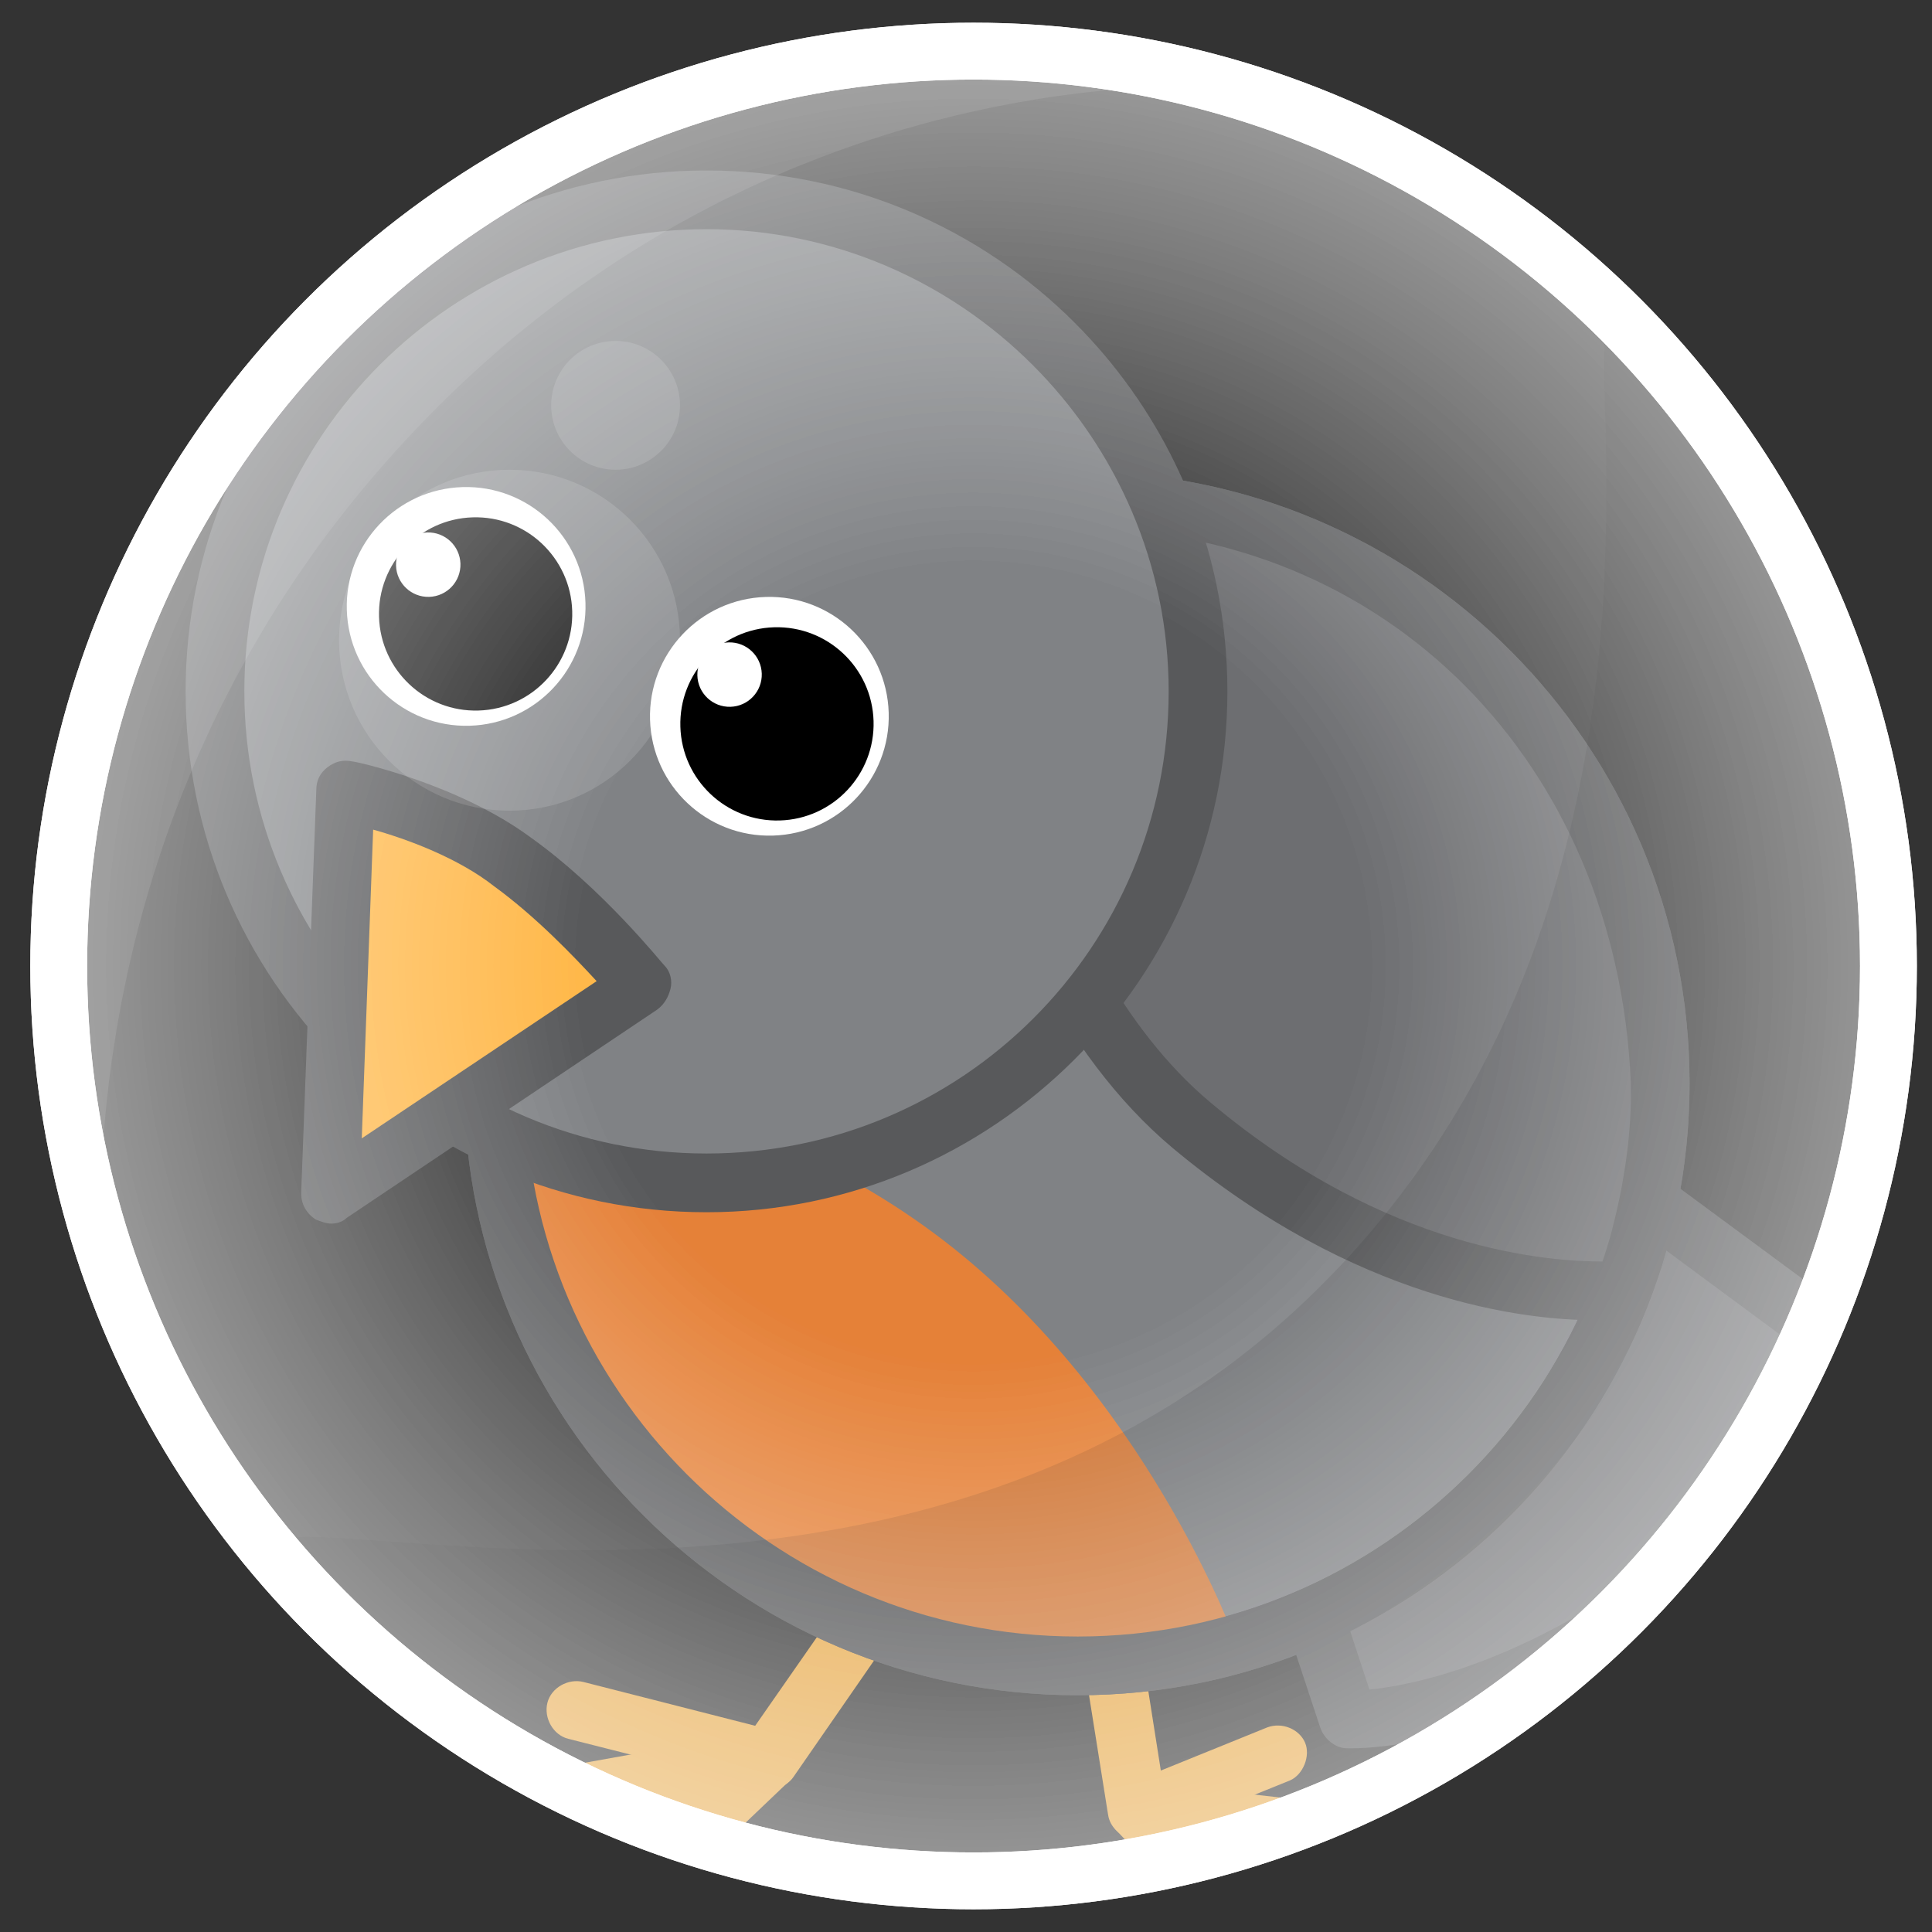 <?xml version="1.0" encoding="utf-8"?>
<!-- Generator: Adobe Illustrator 20.1.0, SVG Export Plug-In . SVG Version: 6.00 Build 0)  -->
<svg version="1.1" id="Layer_1" xmlns="http://www.w3.org/2000/svg" xmlns:xlink="http://www.w3.org/1999/xlink" x="0px" y="0px"
	 viewBox="0 0 102 102" style="enable-background:new 0 0 102 102;" xml:space="preserve">
<rect x="0" y="0" width="102" height="102" fill="#333333" stroke="none"/>
<style type="text/css">
	.st0{clip-path:url(#SVGID_2_);}
	.st1{fill:#FFB84A;}
	.st2{fill:#6D6E71;}
	.st3{fill:#58595B;}
	.st4{fill:#808285;}
	.st5{fill:#E58138;}
	.st6{fill:#FFFFFF;}
	.st7{opacity:0.1;fill:#FFFFFF;enable-background:new    ;}
	.st8{opacity:0.1;enable-background:new    ;}
	.st9{opacity:0.13;fill:#FFFFFF;enable-background:new    ;}
	.st10{fill:url(#SVGID_3_);stroke:#FFFFFF;stroke-width:3;stroke-miterlimit:10;}
	.st11{fill:url(#SVGID_4_);stroke:#FFFFFF;stroke-width:3;stroke-miterlimit:10;}
</style>
<g>
	<defs>
		<circle id="SVGID_1_" cx="51.4" cy="51" r="48.3"/>
	</defs>
	<clipPath id="SVGID_2_">
		<use xlink:href="#SVGID_1_"  style="overflow:visible;"/>
	</clipPath>
	<g class="st0">
		<g>
			<path class="st1" d="M25.4,97.2c-0.7,0-1.4-0.5-1.5-1.3c-0.2-0.8,0.4-1.6,1.2-1.8l14.5-2.6l7.8-11.2c0.5-0.7,1.4-0.9,2.2-0.4
				c0.7,0.5,0.9,1.5,0.4,2.2l-8.1,11.7c-0.2,0.3-0.6,0.6-1,0.6l-15.1,2.7C25.6,97.2,25.5,97.2,25.4,97.2z"/>
		</g>
		<g>
			<path class="st1" d="M36.3,98.5c-0.4,0-0.8-0.2-1.1-0.5c-0.6-0.6-0.6-1.6,0.1-2.2l2.2-2.1L30,91.8c-0.8-0.2-1.3-1.1-1.1-1.9
				s1.1-1.3,1.9-1.1l10.2,2.6c0.5,0.1,1,0.6,1.1,1.1c0.1,0.5,0,1.1-0.4,1.5l-4.3,4.1C37,98.4,36.7,98.5,36.3,98.5z"/>
		</g>
		<g>
			<path class="st1" d="M71.9,98.4c-0.1,0-0.1,0-0.2,0l-11.8-1.3c-0.7-0.1-1.3-0.6-1.4-1.3l-2.2-13.8c-0.1-0.8,0.4-1.6,1.3-1.8
				c0.8-0.1,1.6,0.4,1.8,1.3l2,12.7L72,95.4c0.8,0.1,1.5,0.9,1.4,1.7C73.3,97.9,72.6,98.4,71.9,98.4z"/>
		</g>
		<g>
			<path class="st1" d="M63.6,100.9c-0.4,0-0.8-0.2-1.1-0.5L59,96.7c-0.4-0.4-0.5-0.9-0.4-1.4c0.1-0.5,0.5-0.9,0.9-1.1l7.4-3
				c0.8-0.3,1.7,0.1,2,0.8s-0.1,1.7-0.8,2l-5.2,2.1l2,2c0.6,0.6,0.6,1.6,0,2.2C64.4,100.7,64,100.9,63.6,100.9z"/>
		</g>
		<g>
			<path class="st2" d="M71.2,90.7c0,0,6.1,0.3,15.1-5.5C95.3,79.4,96,70,96,70L68.5,49.7L61.7,62L71.2,90.7z"/>
			<path class="st3" d="M71.4,92.3c-0.1,0-0.2,0-0.3,0c-0.6,0-1.2-0.5-1.4-1.1l-9.5-28.7c-0.1-0.4-0.1-0.9,0.1-1.2L67.1,49
				c0.2-0.4,0.6-0.7,1-0.8c0.4-0.1,0.9,0,1.3,0.3l27.5,20.3c0.4,0.3,0.7,0.8,0.6,1.4c0,0.4-0.8,10.3-10.4,16.5
				C78.7,92,72.7,92.3,71.4,92.3z M63.4,62.2l8.9,27c2-0.2,6.8-1.1,13.1-5.2c6.8-4.4,8.5-11,8.9-13.3L69,52L63.4,62.2z"/>
		</g>
		<g>
			<circle class="st4" cx="56.9" cy="57.2" r="30.8"/>
			<path class="st3" d="M56.9,89.5C39,89.5,24.5,75,24.5,57.2S39,24.9,56.9,24.9s32.3,14.5,32.3,32.3S74.7,89.5,56.9,89.5z M56.9,28
				c-16.1,0-29.2,13.1-29.2,29.2s13.1,29.2,29.2,29.2s29.2-13.1,29.2-29.2S73,28,56.9,28z"/>
		</g>
		<g>
			<path class="st5" d="M26.1,57.2c0,17,13.8,30.8,30.8,30.8c2.9,0,5.7-0.4,8.4-1.2c0,0-4.8-13.4-16-21.7S26.1,57.2,26.1,57.2z"/>
		</g>
		<g>
			<path class="st3" d="M56.9,89.5C39,89.5,24.5,75,24.5,57.2S39,24.9,56.9,24.9s32.3,14.5,32.3,32.3S74.7,89.5,56.9,89.5z M56.9,28
				c-16.1,0-29.2,13.1-29.2,29.2s13.1,29.2,29.2,29.2s29.2-13.1,29.2-29.2S73,28,56.9,28z"/>
		</g>
		<g>
			<path class="st2" d="M87.6,57.2c-0.7-17.6-13.8-30.8-30.8-30.8c-2.5,0-4.9,0.3-7.3,0.9c0,0,1.8,22.4,13.3,32.1
				c12.1,10.2,22.8,8.7,22.8,8.7S87.8,62.6,87.6,57.2z"/>
			<path class="st3" d="M84.2,69.7c-3.7,0-12.6-1-22.3-9.1C50,50.6,48.1,28.3,48,27.4c-0.1-0.8,0.4-1.4,1.2-1.6
				c2.5-0.6,5.1-0.9,7.6-0.9c17.7,0,31.6,13.9,32.3,32.2l0,0c0.2,5.6-1.9,11.3-2,11.5c-0.2,0.5-0.7,0.9-1.2,1
				C85.8,69.6,85.2,69.7,84.2,69.7z M85.7,68.1L85.7,68.1L85.7,68.1z M51.3,28.5c0.6,4.9,3.3,21.9,12.6,29.7
				c9.4,7.9,18,8.4,20.7,8.4c0.6-1.7,1.6-5.6,1.5-9.4l0,0c-0.7-17-13-29.3-29.2-29.3C55,28,53.1,28.1,51.3,28.5z"/>
		</g>
		<g>
			<circle class="st4" cx="37.3" cy="36.5" r="25.9"/>
			<path class="st3" d="M37.3,64C22.1,64,9.8,51.7,9.8,36.5C9.8,21.4,22.1,9,37.3,9s27.5,12.3,27.5,27.5C64.8,51.7,52.4,64,37.3,64z
				 M37.3,12.1c-13.4,0-24.4,10.9-24.4,24.4c0,13.4,10.9,24.4,24.4,24.4S61.7,50,61.7,36.5C61.7,23.1,50.7,12.1,37.3,12.1z"/>
		</g>
		<g>
			<path class="st1" d="M18.3,41.8l-0.8,21.3l16.4-10.9c0,0-3.1-3.9-6.8-6.5C23.5,42.9,18.3,41.8,18.3,41.8z"/>
			<path class="st3" d="M17.5,64.6c-0.3,0-0.5-0.1-0.8-0.2c-0.5-0.3-0.8-0.8-0.8-1.4l0.8-21.3c0-0.5,0.2-0.9,0.6-1.2
				c0.4-0.3,0.8-0.4,1.3-0.3c0.2,0,5.6,1.2,9.4,4c3.8,2.7,6.9,6.6,7.1,6.8c0.3,0.3,0.4,0.8,0.3,1.2c-0.1,0.4-0.3,0.8-0.7,1.1
				L18.3,64.3C18.1,64.5,17.8,64.6,17.5,64.6z M19.7,43.8l-0.6,16.3l12.4-8.3c-1.2-1.3-3.2-3.4-5.4-5C24.2,45.3,21.5,44.3,19.7,43.8
				z"/>
		</g>
		<g>
			<g>
				
					<ellipse transform="matrix(1 -2.976068e-02 2.976068e-02 1 -0.942 0.748)" class="st6" cx="24.6" cy="32" rx="6.3" ry="6.3"/>
			</g>
			<g>
				<ellipse transform="matrix(1 -2.976068e-02 2.976068e-02 1 -0.954 0.76)" cx="25.1" cy="32.4" rx="5.1" ry="5.1"/>
			</g>
			<g>
				
					<ellipse transform="matrix(1 -2.976068e-02 2.976068e-02 1 -0.878 0.684)" class="st6" cx="22.6" cy="29.8" rx="1.7" ry="1.7"/>
			</g>
		</g>
		<g>
			<g>
				
					<ellipse transform="matrix(1 -2.976068e-02 2.976068e-02 1 -1.106 1.224)" class="st6" cx="40.6" cy="37.8" rx="6.3" ry="6.3"/>
			</g>
			<g>
				<ellipse transform="matrix(1 -2.976068e-02 2.976068e-02 1 -1.117 1.237)" cx="41" cy="38.2" rx="5.1" ry="5.1"/>
			</g>
			<g>
				
					<ellipse transform="matrix(1 -2.976068e-02 2.976068e-02 1 -1.042 1.161)" class="st6" cx="38.5" cy="35.6" rx="1.7" ry="1.7"/>
			</g>
		</g>
	</g>
</g>
<g>
	<path class="st7" d="M4.5,62.7C3.6,58.9,3.1,55,3.1,51c0-26.7,21.6-48.3,48.3-48.3c3.7,0,7.3,0.4,10.7,1.2
		C72.7,6.3,44.9-1,22.4,22.2S7.2,73.4,4.5,62.7z"/>
	<path class="st8" d="M99.7,51c0,26.7-21.6,48.3-48.3,48.3c-14.7,0-27.8-6.6-36.7-16.9c-4.3-5,31.4,8.1,54.3-13.8s13-55.3,16.6-51.8
		C94.3,25.6,99.7,37.7,99.7,51z"/>
	<circle class="st9" cx="26.9" cy="33.8" r="9"/>
	<circle class="st9" cx="32.5" cy="21.4" r="3.4"/>
	
		<radialGradient id="SVGID_3_" cx="51.4" cy="-563" r="48.3" gradientTransform="matrix(1 0 0 -1 0 -512)" gradientUnits="userSpaceOnUse">
		<stop  offset="0.432" style="stop-color:#FFFFFF;stop-opacity:0"/>
		<stop  offset="0.985" style="stop-color:#FFFFFF;stop-opacity:0.292"/>
		<stop  offset="1" style="stop-color:#FFFFFF;stop-opacity:0.3"/>
	</radialGradient>
	<circle class="st10" cx="51.4" cy="51" r="48.3"/>
	
		<radialGradient id="SVGID_4_" cx="51.4" cy="-563" r="48.3" gradientTransform="matrix(1 0 0 -1 0 -512)" gradientUnits="userSpaceOnUse">
		<stop  offset="0.432" style="stop-color:#FFFFFF;stop-opacity:0"/>
		<stop  offset="0.985" style="stop-color:#FFFFFF;stop-opacity:0.292"/>
		<stop  offset="1" style="stop-color:#FFFFFF;stop-opacity:0.3"/>
	</radialGradient>
	<circle class="st11" cx="51.4" cy="51" r="48.3"/>
</g>
</svg>
